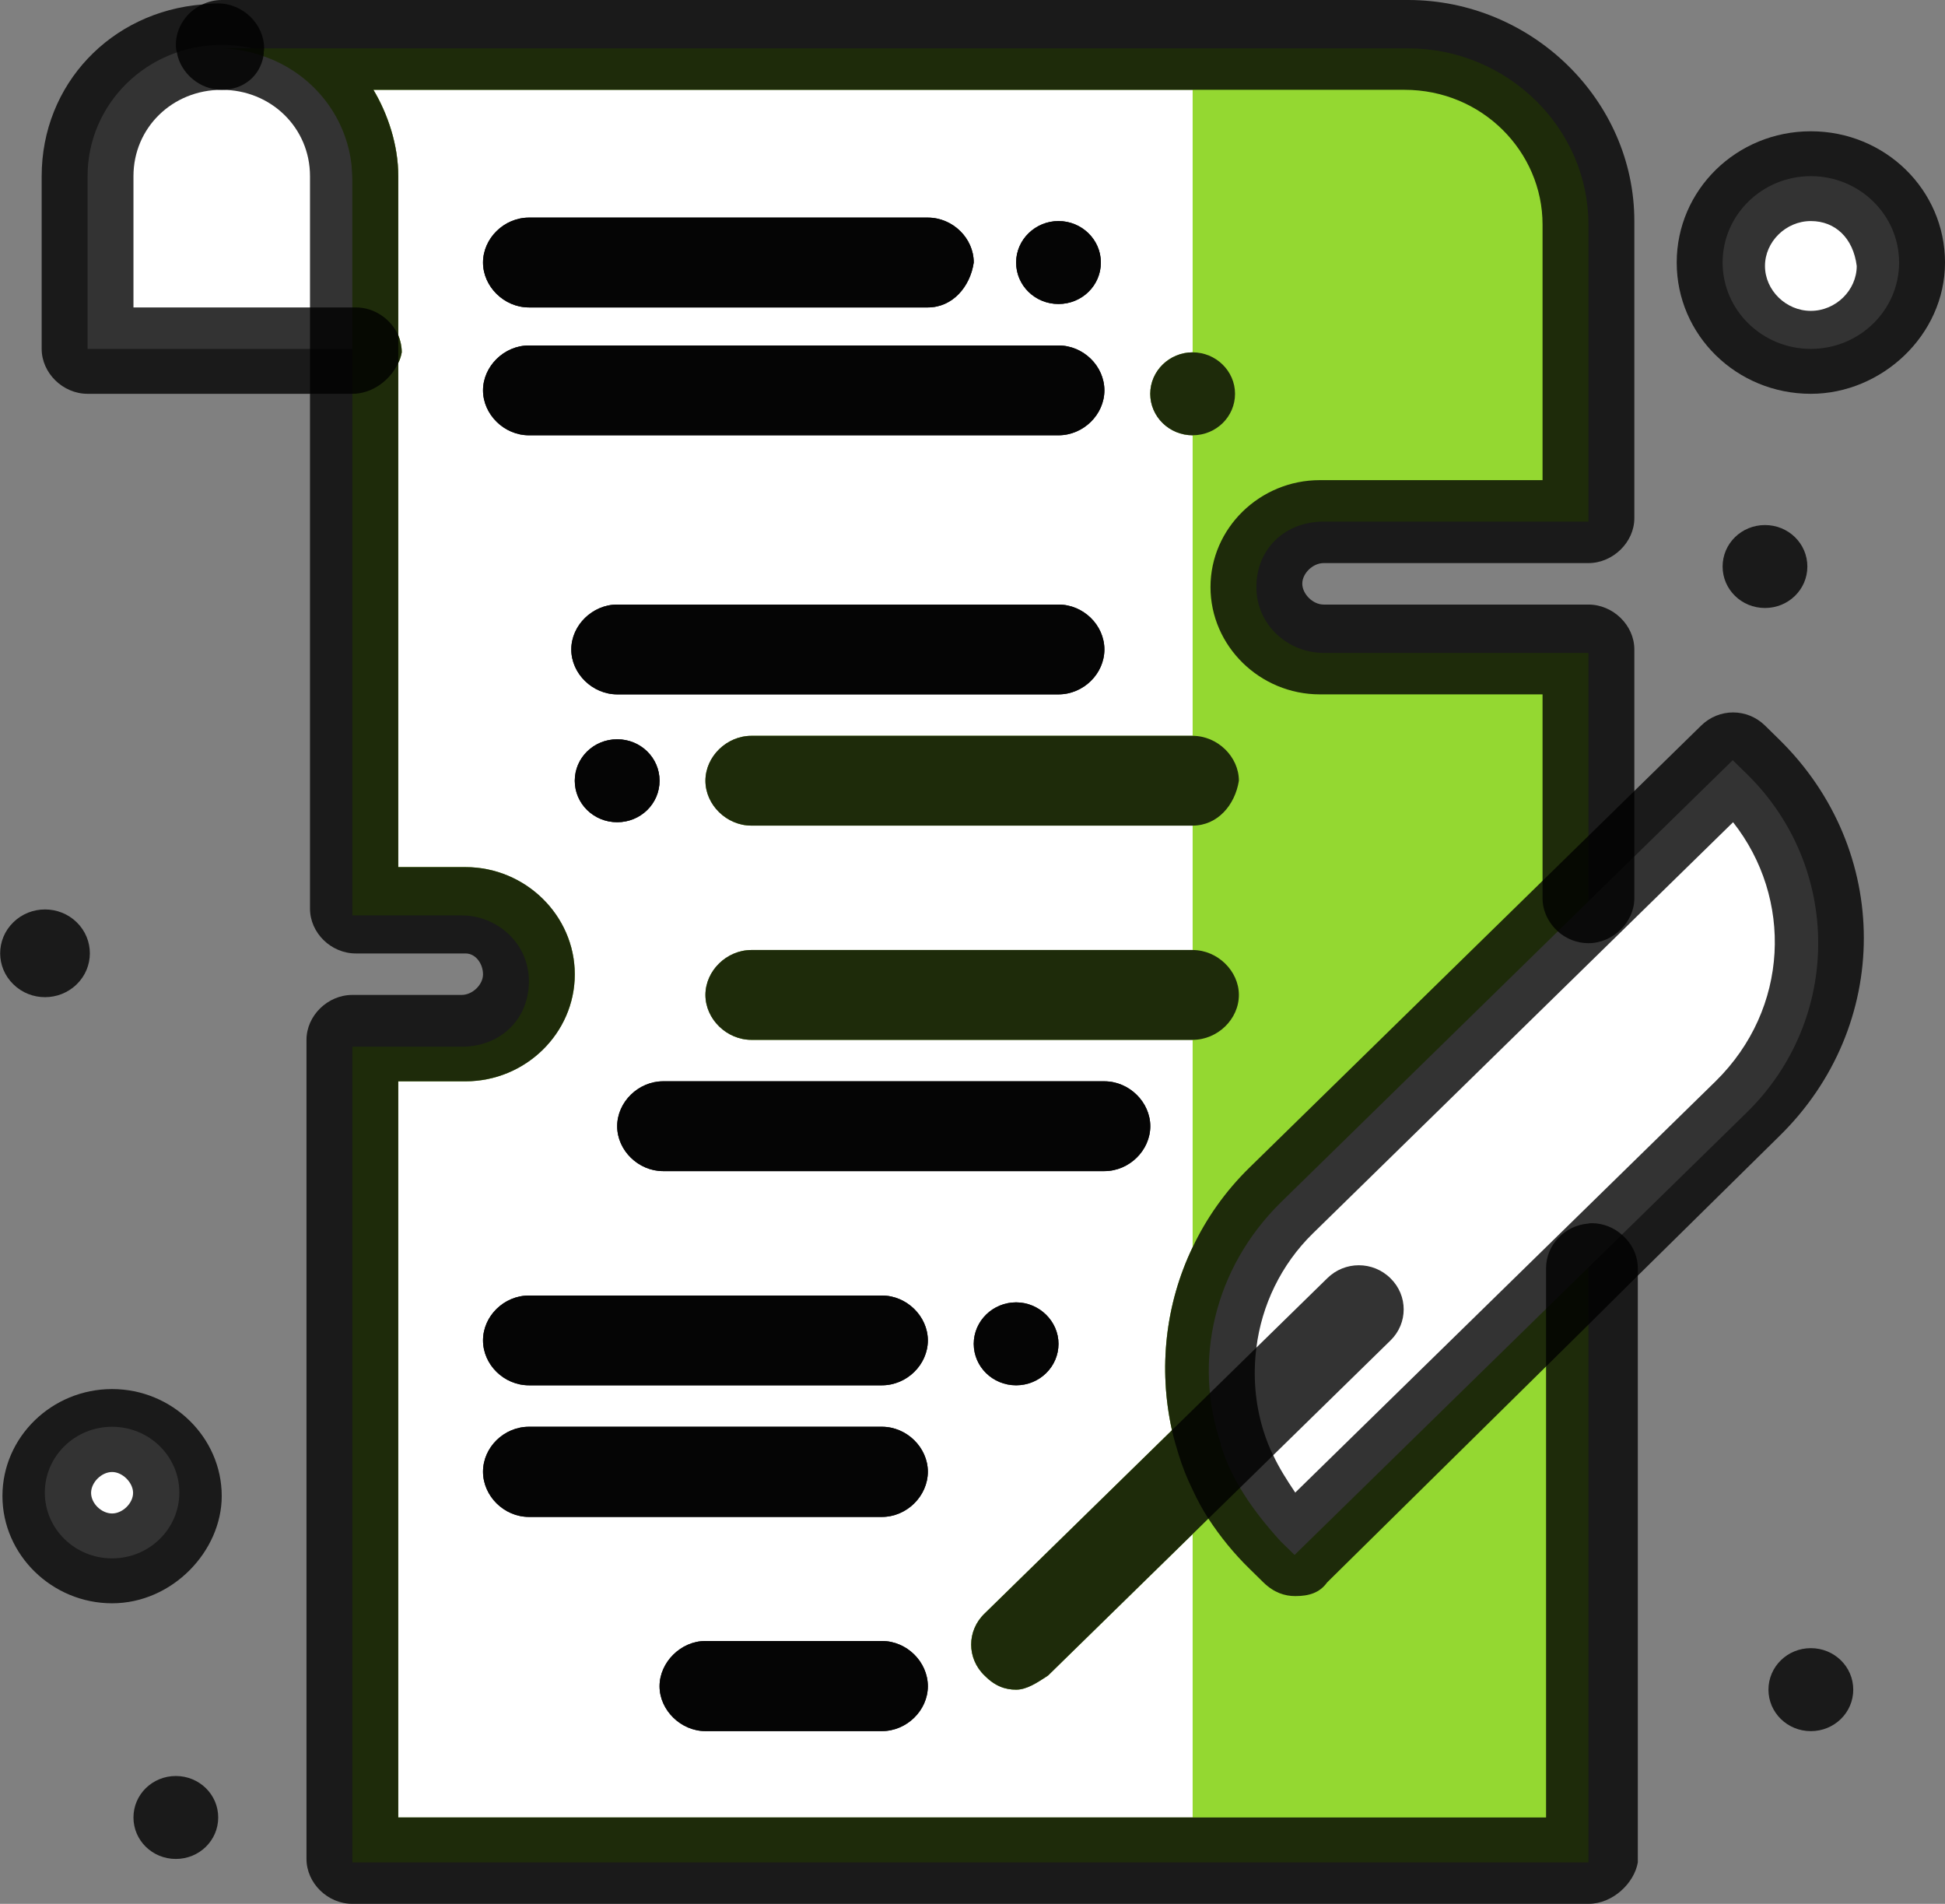 <svg width="47" height="46" viewBox="0 0 47 46" fill="none" xmlns="http://www.w3.org/2000/svg">
<rect x="0" y="0" width="47" height="46" fill="#808080" stroke="none"/>
<g clip-path="url(#clip0_30_1418)">
<path d="M2.709 34.473C3.606 34.473 4.334 35.185 4.334 36.063C4.334 36.941 3.606 37.653 2.709 37.653C1.811 37.653 1.083 36.941 1.083 36.063C1.083 35.185 1.811 34.473 2.709 34.473Z" fill="white"/>
<path d="M43.758 4.256C44.935 4.256 45.891 5.192 45.891 6.343C45.891 7.494 44.935 8.43 43.758 8.43C42.582 8.43 41.626 7.494 41.626 6.343C41.626 5.192 42.582 4.256 43.758 4.256Z" fill="white"/>
<path d="M8.515 4.256V8.43H2.116V4.256C2.116 2.501 3.563 1.085 5.358 1.085C7.152 1.085 8.515 2.501 8.515 4.256Z" fill="white"/>
<path d="M28.82 8.513V2.17H9.023C9.37 2.749 9.624 3.503 9.624 4.256V8.099C9.674 8.223 9.708 8.364 9.708 8.513C9.691 8.604 9.666 8.687 9.624 8.769V20.951H11.249C12.696 20.951 13.889 22.118 13.889 23.542C13.889 24.967 12.696 26.126 11.249 26.126H9.624V43.913H28.82V37.065L25.324 40.485C25.07 40.651 24.816 40.825 24.554 40.825C24.292 40.825 24.046 40.742 23.792 40.485C23.36 40.071 23.36 39.4 23.792 38.986L28.32 34.556C27.99 33.065 28.16 31.509 28.82 30.134V25.124H18.155C17.563 25.124 17.047 24.627 17.047 24.039C17.047 23.451 17.563 22.954 18.155 22.954H28.82V19.948H18.155C17.563 19.948 17.047 19.452 17.047 18.864C17.047 18.276 17.563 17.779 18.155 17.779H28.82V10.517C28.261 10.517 27.796 10.069 27.796 9.515C27.796 8.96 28.261 8.513 28.82 8.513ZM25.578 5.341C26.145 5.341 26.602 5.788 26.602 6.343C26.602 6.898 26.145 7.345 25.578 7.345C25.011 7.345 24.554 6.898 24.554 6.343C24.554 5.788 25.02 5.341 25.578 5.341ZM12.781 5.258H22.421C23.022 5.258 23.53 5.755 23.53 6.343C23.445 6.923 23.022 7.428 22.421 7.428H12.781C12.18 7.428 11.672 6.923 11.672 6.343C11.672 5.763 12.18 5.258 12.781 5.258ZM21.312 41.826H17.047C16.454 41.826 15.938 41.321 15.938 40.742C15.938 40.162 16.454 39.649 17.047 39.649H21.312C21.913 39.649 22.421 40.154 22.421 40.742C22.421 41.33 21.913 41.826 21.312 41.826ZM21.312 36.651H12.781C12.18 36.651 11.672 36.146 11.672 35.558C11.672 34.97 12.18 34.473 12.781 34.473H21.312C21.913 34.473 22.421 34.978 22.421 35.558C22.421 36.138 21.913 36.651 21.312 36.651ZM21.312 33.471H12.781C12.18 33.471 11.672 32.974 11.672 32.386C11.672 31.798 12.18 31.302 12.781 31.302H21.312C21.913 31.302 22.421 31.807 22.421 32.386C22.421 32.966 21.913 33.471 21.312 33.471ZM13.889 18.864C13.889 18.309 14.347 17.862 14.914 17.862C15.481 17.862 15.938 18.309 15.938 18.864C15.938 19.419 15.481 19.866 14.914 19.866C14.347 19.866 13.889 19.419 13.889 18.864ZM24.554 33.471C23.995 33.471 23.53 33.024 23.53 32.469C23.53 31.914 23.995 31.467 24.554 31.467C25.113 31.467 25.578 31.923 25.578 32.469C25.578 33.016 25.121 33.471 24.554 33.471ZM26.687 26.126C27.288 26.126 27.796 26.631 27.796 27.211C27.796 27.79 27.288 28.296 26.687 28.296H16.022C15.43 28.296 14.914 27.799 14.914 27.211C14.914 26.623 15.43 26.126 16.022 26.126H26.687ZM25.578 16.777H14.914C14.321 16.777 13.805 16.28 13.805 15.692C13.805 15.104 14.321 14.607 14.914 14.607H25.578C26.179 14.607 26.687 15.104 26.687 15.692C26.687 16.28 26.179 16.777 25.578 16.777ZM25.578 10.517H12.781C12.18 10.517 11.672 10.011 11.672 9.432C11.672 8.852 12.18 8.347 12.781 8.347H25.578C26.179 8.347 26.687 8.844 26.687 9.432C26.687 10.02 26.179 10.517 25.578 10.517Z" fill="white"/>
<path d="M14.914 19.866C14.347 19.866 13.889 19.419 13.889 18.864C13.889 18.309 14.347 17.862 14.914 17.862C15.481 17.862 15.938 18.309 15.938 18.864C15.938 19.419 15.481 19.866 14.914 19.866Z" fill="black" fill-opacity="0.8"/>
<path d="M22.421 40.742C22.421 41.321 21.913 41.826 21.312 41.826H17.046C16.454 41.826 15.938 41.321 15.938 40.742C15.938 40.162 16.454 39.649 17.046 39.649H21.312C21.913 39.649 22.421 40.154 22.421 40.742Z" fill="black" fill-opacity="0.8"/>
<path d="M22.421 35.558C22.421 36.146 21.913 36.651 21.312 36.651H12.781C12.18 36.651 11.672 36.146 11.672 35.558C11.672 34.97 12.18 34.473 12.781 34.473H21.312C21.913 34.473 22.421 34.978 22.421 35.558Z" fill="black" fill-opacity="0.8"/>
<path d="M22.421 32.386C22.421 32.974 21.913 33.471 21.312 33.471H12.781C12.18 33.471 11.672 32.974 11.672 32.386C11.672 31.798 12.18 31.302 12.781 31.302H21.312C21.913 31.302 22.421 31.807 22.421 32.386Z" fill="black" fill-opacity="0.8"/>
<path d="M11.672 6.343C11.672 5.755 12.18 5.258 12.781 5.258H22.421C23.022 5.258 23.53 5.755 23.53 6.343C23.445 6.923 23.022 7.428 22.421 7.428H12.781C12.18 7.428 11.672 6.923 11.672 6.343Z" fill="black" fill-opacity="0.8"/>
<path d="M25.578 32.469C25.578 33.024 25.121 33.471 24.554 33.471C23.987 33.471 23.53 33.024 23.53 32.469C23.53 31.914 23.995 31.467 24.554 31.467C25.113 31.467 25.578 31.923 25.578 32.469Z" fill="black" fill-opacity="0.8"/>
<path d="M24.554 6.343C24.554 5.788 25.02 5.341 25.578 5.341C26.137 5.341 26.602 5.788 26.602 6.343C26.602 6.898 26.145 7.345 25.578 7.345C25.011 7.345 24.554 6.898 24.554 6.343Z" fill="black" fill-opacity="0.8"/>
<path d="M13.805 15.692C13.805 15.104 14.321 14.607 14.914 14.607H25.578C26.179 14.607 26.687 15.104 26.687 15.692C26.687 16.28 26.179 16.777 25.578 16.777H14.914C14.321 16.777 13.805 16.28 13.805 15.692Z" fill="black" fill-opacity="0.8"/>
<path d="M25.578 10.517H12.781C12.18 10.517 11.672 10.011 11.672 9.432C11.672 8.852 12.18 8.347 12.781 8.347H25.578C26.179 8.347 26.687 8.844 26.687 9.432C26.687 10.02 26.179 10.517 25.578 10.517Z" fill="black" fill-opacity="0.8"/>
<path d="M16.022 26.126H26.687C27.288 26.126 27.796 26.631 27.796 27.211C27.796 27.79 27.288 28.296 26.687 28.296H16.022C15.43 28.296 14.914 27.799 14.914 27.211C14.914 26.623 15.43 26.126 16.022 26.126Z" fill="black" fill-opacity="0.8"/>
<path d="M31.985 12.603H38.384V5.424C38.384 3.089 36.42 1.168 34.025 1.168H5.273C5.654 1.168 6.026 1.234 6.365 1.358C7.525 1.756 8.371 2.782 8.498 4.016C8.506 4.124 8.515 4.232 8.515 4.339V22.118H11.156C12.011 22.118 12.781 22.789 12.781 23.708C12.781 24.627 12.095 25.29 11.156 25.29H8.515V44.998H38.384V15.775H31.985C31.13 15.775 30.36 15.104 30.36 14.185C30.36 13.266 31.046 12.603 31.985 12.603ZM9.624 43.913V26.126H11.249C12.696 26.126 13.889 24.958 13.889 23.542C13.889 22.126 12.696 20.951 11.249 20.951H9.624V8.769C9.666 8.687 9.691 8.604 9.708 8.513C9.708 8.364 9.674 8.223 9.624 8.099V4.256C9.624 3.503 9.37 2.749 9.023 2.17H28.82V8.513C28.261 8.513 27.796 8.96 27.796 9.515C27.796 10.069 28.261 10.517 28.82 10.517V17.779H18.155C17.563 17.779 17.047 18.284 17.047 18.864C17.047 19.443 17.563 19.948 18.155 19.948H28.82V22.954H18.155C17.563 22.954 17.047 23.46 17.047 24.039C17.047 24.619 17.563 25.124 18.155 25.124H28.82V30.134C28.16 31.509 27.99 33.065 28.32 34.556L23.792 38.986C23.36 39.4 23.36 40.071 23.792 40.485C24.046 40.742 24.3 40.825 24.554 40.825C24.808 40.825 25.07 40.651 25.324 40.485L28.82 37.065V43.913H9.624Z" fill="#94D831"/>
<path d="M29.505 34.895C28.82 32.891 29.336 30.639 30.953 29.049L38.375 21.787L41.871 18.367L42.209 18.698C44.512 20.95 44.512 24.627 42.209 26.88L38.367 30.639L31.283 37.57L30.944 37.239C30.259 36.485 29.751 35.74 29.497 34.904L29.505 34.895Z" fill="white"/>
<path d="M43.758 39.822C44.326 39.822 44.783 40.27 44.783 40.825C44.783 41.379 44.326 41.827 43.758 41.827C43.191 41.827 42.734 41.379 42.734 40.825C42.734 40.27 43.191 39.822 43.758 39.822Z" fill="black" fill-opacity="0.8"/>
<path d="M42.65 12.686C43.217 12.686 43.674 13.133 43.674 13.688C43.674 14.243 43.217 14.69 42.65 14.69C42.083 14.69 41.626 14.243 41.626 13.688C41.626 13.133 42.083 12.686 42.65 12.686Z" fill="black" fill-opacity="0.8"/>
<path d="M29.844 9.515C29.844 10.069 29.387 10.517 28.82 10.517C28.253 10.517 27.795 10.069 27.795 9.515C27.795 8.96 28.261 8.513 28.82 8.513C29.378 8.513 29.844 8.96 29.844 9.515Z" fill="black" fill-opacity="0.8"/>
<path d="M26.602 6.343C26.602 6.898 26.145 7.345 25.578 7.345C25.011 7.345 24.554 6.898 24.554 6.343C24.554 5.788 25.02 5.341 25.578 5.341C26.137 5.341 26.602 5.788 26.602 6.343Z" fill="black" fill-opacity="0.8"/>
<path d="M25.578 32.469C25.578 33.024 25.121 33.471 24.554 33.471C23.987 33.471 23.53 33.024 23.53 32.469C23.53 31.914 23.995 31.467 24.554 31.467C25.113 31.467 25.578 31.923 25.578 32.469Z" fill="black" fill-opacity="0.8"/>
<path d="M15.938 18.864C15.938 19.419 15.481 19.866 14.914 19.866C14.347 19.866 13.889 19.419 13.889 18.864C13.889 18.309 14.347 17.862 14.914 17.862C15.481 17.862 15.938 18.309 15.938 18.864Z" fill="black" fill-opacity="0.8"/>
<path d="M4.249 42.911C4.816 42.911 5.273 43.358 5.273 43.913C5.273 44.468 4.816 44.915 4.249 44.915C3.682 44.915 3.225 44.468 3.225 43.913C3.225 43.358 3.682 42.911 4.249 42.911Z" fill="black" fill-opacity="0.8"/>
<path d="M1.854 22.284C2.277 22.698 2.277 23.369 1.854 23.782C1.43 24.197 0.745 24.197 0.322 23.782C-0.102 23.369 -0.102 22.698 0.322 22.284C0.745 21.87 1.43 21.87 1.854 22.284Z" fill="black" fill-opacity="0.8"/>
<path d="M9.708 8.513C9.691 8.604 9.666 8.687 9.624 8.769C9.437 9.175 9.006 9.515 8.515 9.515H2.116C1.515 9.515 1.007 9.009 1.007 8.43V4.256C1.007 2.037 2.683 0.282 4.892 0.108C5.019 0.091 5.146 0.083 5.273 0.083C5.866 0.083 6.382 0.58 6.382 1.168C6.382 1.192 6.382 1.226 6.373 1.25C6.373 1.292 6.373 1.325 6.365 1.358C6.28 1.838 5.883 2.17 5.358 2.17C4.164 2.17 3.225 3.089 3.225 4.256V7.428H8.599C9.048 7.428 9.446 7.709 9.624 8.099C9.674 8.223 9.708 8.364 9.708 8.513Z" fill="black" fill-opacity="0.8"/>
<path d="M39.577 30.639V44.998C39.493 45.495 38.976 46 38.384 46H8.515C7.914 46 7.406 45.495 7.406 44.915V25.124C7.406 24.544 7.914 24.039 8.515 24.039H11.156C11.418 24.039 11.672 23.791 11.672 23.542C11.672 23.294 11.503 23.037 11.249 23.037H8.599C7.999 23.037 7.491 22.54 7.491 21.953V4.256C7.491 3.089 6.551 2.17 5.358 2.17C4.825 2.17 4.359 1.764 4.274 1.267C4.257 1.209 4.249 1.143 4.249 1.085C4.249 0.662 4.511 0.282 4.892 0.108C5.028 0.041 5.189 0 5.358 0H34.025C37.013 0 39.493 2.418 39.493 5.341V12.521C39.493 13.1 38.976 13.605 38.384 13.605H31.985C31.723 13.605 31.469 13.854 31.469 14.102C31.469 14.351 31.723 14.607 31.985 14.607H38.384C38.976 14.607 39.493 15.104 39.493 15.692V21.704C39.493 22.284 38.976 22.789 38.384 22.789C38.105 22.789 37.842 22.681 37.648 22.507C37.419 22.3 37.275 22.01 37.275 21.704V16.777H31.892C30.445 16.777 29.251 15.609 29.251 14.185C29.251 12.761 30.445 11.601 31.892 11.601H37.275V5.424C37.275 3.668 35.819 2.17 33.94 2.17H9.023C9.37 2.749 9.624 3.503 9.624 4.256V20.951H11.249C12.696 20.951 13.889 22.118 13.889 23.542C13.889 24.967 12.696 26.126 11.249 26.126H9.624V43.913H37.36V30.639C37.36 30.076 37.817 29.604 38.384 29.563C38.409 29.554 38.443 29.554 38.468 29.554C38.739 29.554 39.002 29.662 39.196 29.836C39.425 30.035 39.577 30.324 39.577 30.639Z" fill="black" fill-opacity="0.8"/>
<path d="M33.602 32.386L29.971 35.939L29.2 36.692L28.82 37.065L25.324 40.485C25.07 40.651 24.816 40.825 24.554 40.825C24.291 40.825 24.046 40.742 23.792 40.485C23.36 40.071 23.36 39.4 23.792 38.986L29.234 33.662L30.36 32.56L32.07 30.887C32.493 30.465 33.178 30.465 33.602 30.887C34.025 31.302 34.025 31.972 33.602 32.386Z" fill="black" fill-opacity="0.8"/>
<path d="M42.988 17.862L42.65 17.53C42.218 17.108 41.541 17.108 41.109 17.53L30.191 28.213C29.607 28.784 29.15 29.438 28.82 30.134C28.159 31.509 27.99 33.065 28.32 34.556C28.363 34.755 28.422 34.953 28.481 35.144C28.574 35.442 28.684 35.724 28.82 35.997C28.93 36.237 29.057 36.469 29.2 36.692C29.488 37.131 29.818 37.537 30.191 37.901L30.529 38.233C30.783 38.481 31.046 38.564 31.299 38.564C31.638 38.564 31.892 38.481 32.07 38.233L37.36 33.016L38.384 32.005L39.577 30.821L42.988 27.459C45.722 24.793 45.722 20.536 42.988 17.862ZM31.299 36.063C31.088 35.748 30.91 35.467 30.766 35.16C30.673 34.978 30.597 34.779 30.529 34.564C30.326 33.91 30.275 33.223 30.36 32.56C30.487 31.542 30.953 30.556 31.723 29.803L41.879 19.866C43.327 21.704 43.242 24.37 41.456 26.126L31.299 36.063Z" fill="black" fill-opacity="0.8"/>
<path d="M23.53 6.343C23.445 6.923 23.022 7.428 22.421 7.428H12.781C12.18 7.428 11.672 6.923 11.672 6.343C11.672 5.763 12.18 5.258 12.781 5.258H22.421C23.022 5.258 23.53 5.755 23.53 6.343Z" fill="black" fill-opacity="0.8"/>
<path d="M26.687 9.432C26.687 10.011 26.179 10.517 25.578 10.517H12.781C12.18 10.517 11.672 10.011 11.672 9.432C11.672 8.852 12.18 8.347 12.781 8.347H25.578C26.179 8.347 26.687 8.844 26.687 9.432Z" fill="black" fill-opacity="0.8"/>
<path d="M26.687 15.692C26.687 16.28 26.179 16.777 25.578 16.777H14.914C14.321 16.777 13.805 16.28 13.805 15.692C13.805 15.104 14.321 14.607 14.914 14.607H25.578C26.179 14.607 26.687 15.104 26.687 15.692Z" fill="black" fill-opacity="0.8"/>
<path d="M29.937 18.864C29.844 19.452 29.421 19.948 28.82 19.948H18.155C17.563 19.948 17.046 19.452 17.046 18.864C17.046 18.276 17.563 17.779 18.155 17.779H28.82C29.421 17.779 29.937 18.284 29.937 18.864Z" fill="black" fill-opacity="0.8"/>
<path d="M29.937 24.039C29.937 24.627 29.421 25.124 28.82 25.124H18.155C17.563 25.124 17.046 24.627 17.046 24.039C17.046 23.451 17.563 22.954 18.155 22.954H28.82C29.421 22.954 29.937 23.46 29.937 24.039Z" fill="black" fill-opacity="0.8"/>
<path d="M27.796 27.211C27.796 27.799 27.288 28.296 26.687 28.296H16.022C15.43 28.296 14.914 27.799 14.914 27.211C14.914 26.623 15.43 26.126 16.022 26.126H26.687C27.288 26.126 27.796 26.631 27.796 27.211Z" fill="black" fill-opacity="0.8"/>
<path d="M22.421 32.386C22.421 32.974 21.913 33.471 21.312 33.471H12.781C12.18 33.471 11.672 32.974 11.672 32.386C11.672 31.798 12.18 31.302 12.781 31.302H21.312C21.913 31.302 22.421 31.807 22.421 32.386Z" fill="black" fill-opacity="0.8"/>
<path d="M22.421 35.558C22.421 36.146 21.913 36.651 21.312 36.651H12.781C12.18 36.651 11.672 36.146 11.672 35.558C11.672 34.97 12.18 34.473 12.781 34.473H21.312C21.913 34.473 22.421 34.978 22.421 35.558Z" fill="black" fill-opacity="0.8"/>
<path d="M2.709 38.738C1.261 38.738 0.059 37.57 0.059 36.146C0.059 34.722 1.253 33.562 2.709 33.562C4.164 33.562 5.358 34.73 5.358 36.146C5.358 37.479 4.164 38.738 2.709 38.738ZM2.709 35.566C2.455 35.566 2.201 35.815 2.201 36.071C2.201 36.328 2.455 36.568 2.709 36.568C2.962 36.568 3.216 36.32 3.216 36.071C3.216 35.823 2.962 35.566 2.709 35.566Z" fill="black" fill-opacity="0.8"/>
<path d="M43.758 9.515C41.964 9.515 40.517 8.099 40.517 6.343C40.517 4.588 41.964 3.172 43.758 3.172C45.553 3.172 47 4.588 47 6.343C47 8.099 45.468 9.515 43.758 9.515ZM43.758 5.341C43.158 5.341 42.65 5.838 42.65 6.426C42.65 7.014 43.158 7.511 43.758 7.511C44.359 7.511 44.867 7.014 44.867 6.426C44.783 5.755 44.351 5.341 43.758 5.341Z" fill="black" fill-opacity="0.8"/>
<path d="M22.421 40.742C22.421 41.321 21.913 41.826 21.312 41.826H17.046C16.454 41.826 15.938 41.321 15.938 40.742C15.938 40.162 16.454 39.649 17.046 39.649H21.312C21.913 39.649 22.421 40.154 22.421 40.742Z" fill="black" fill-opacity="0.8"/>
</g>
<defs>
<clipPath id="clip0_30_1418">
<rect width="47" height="46" fill="white"/>
</clipPath>
</defs>
</svg>
